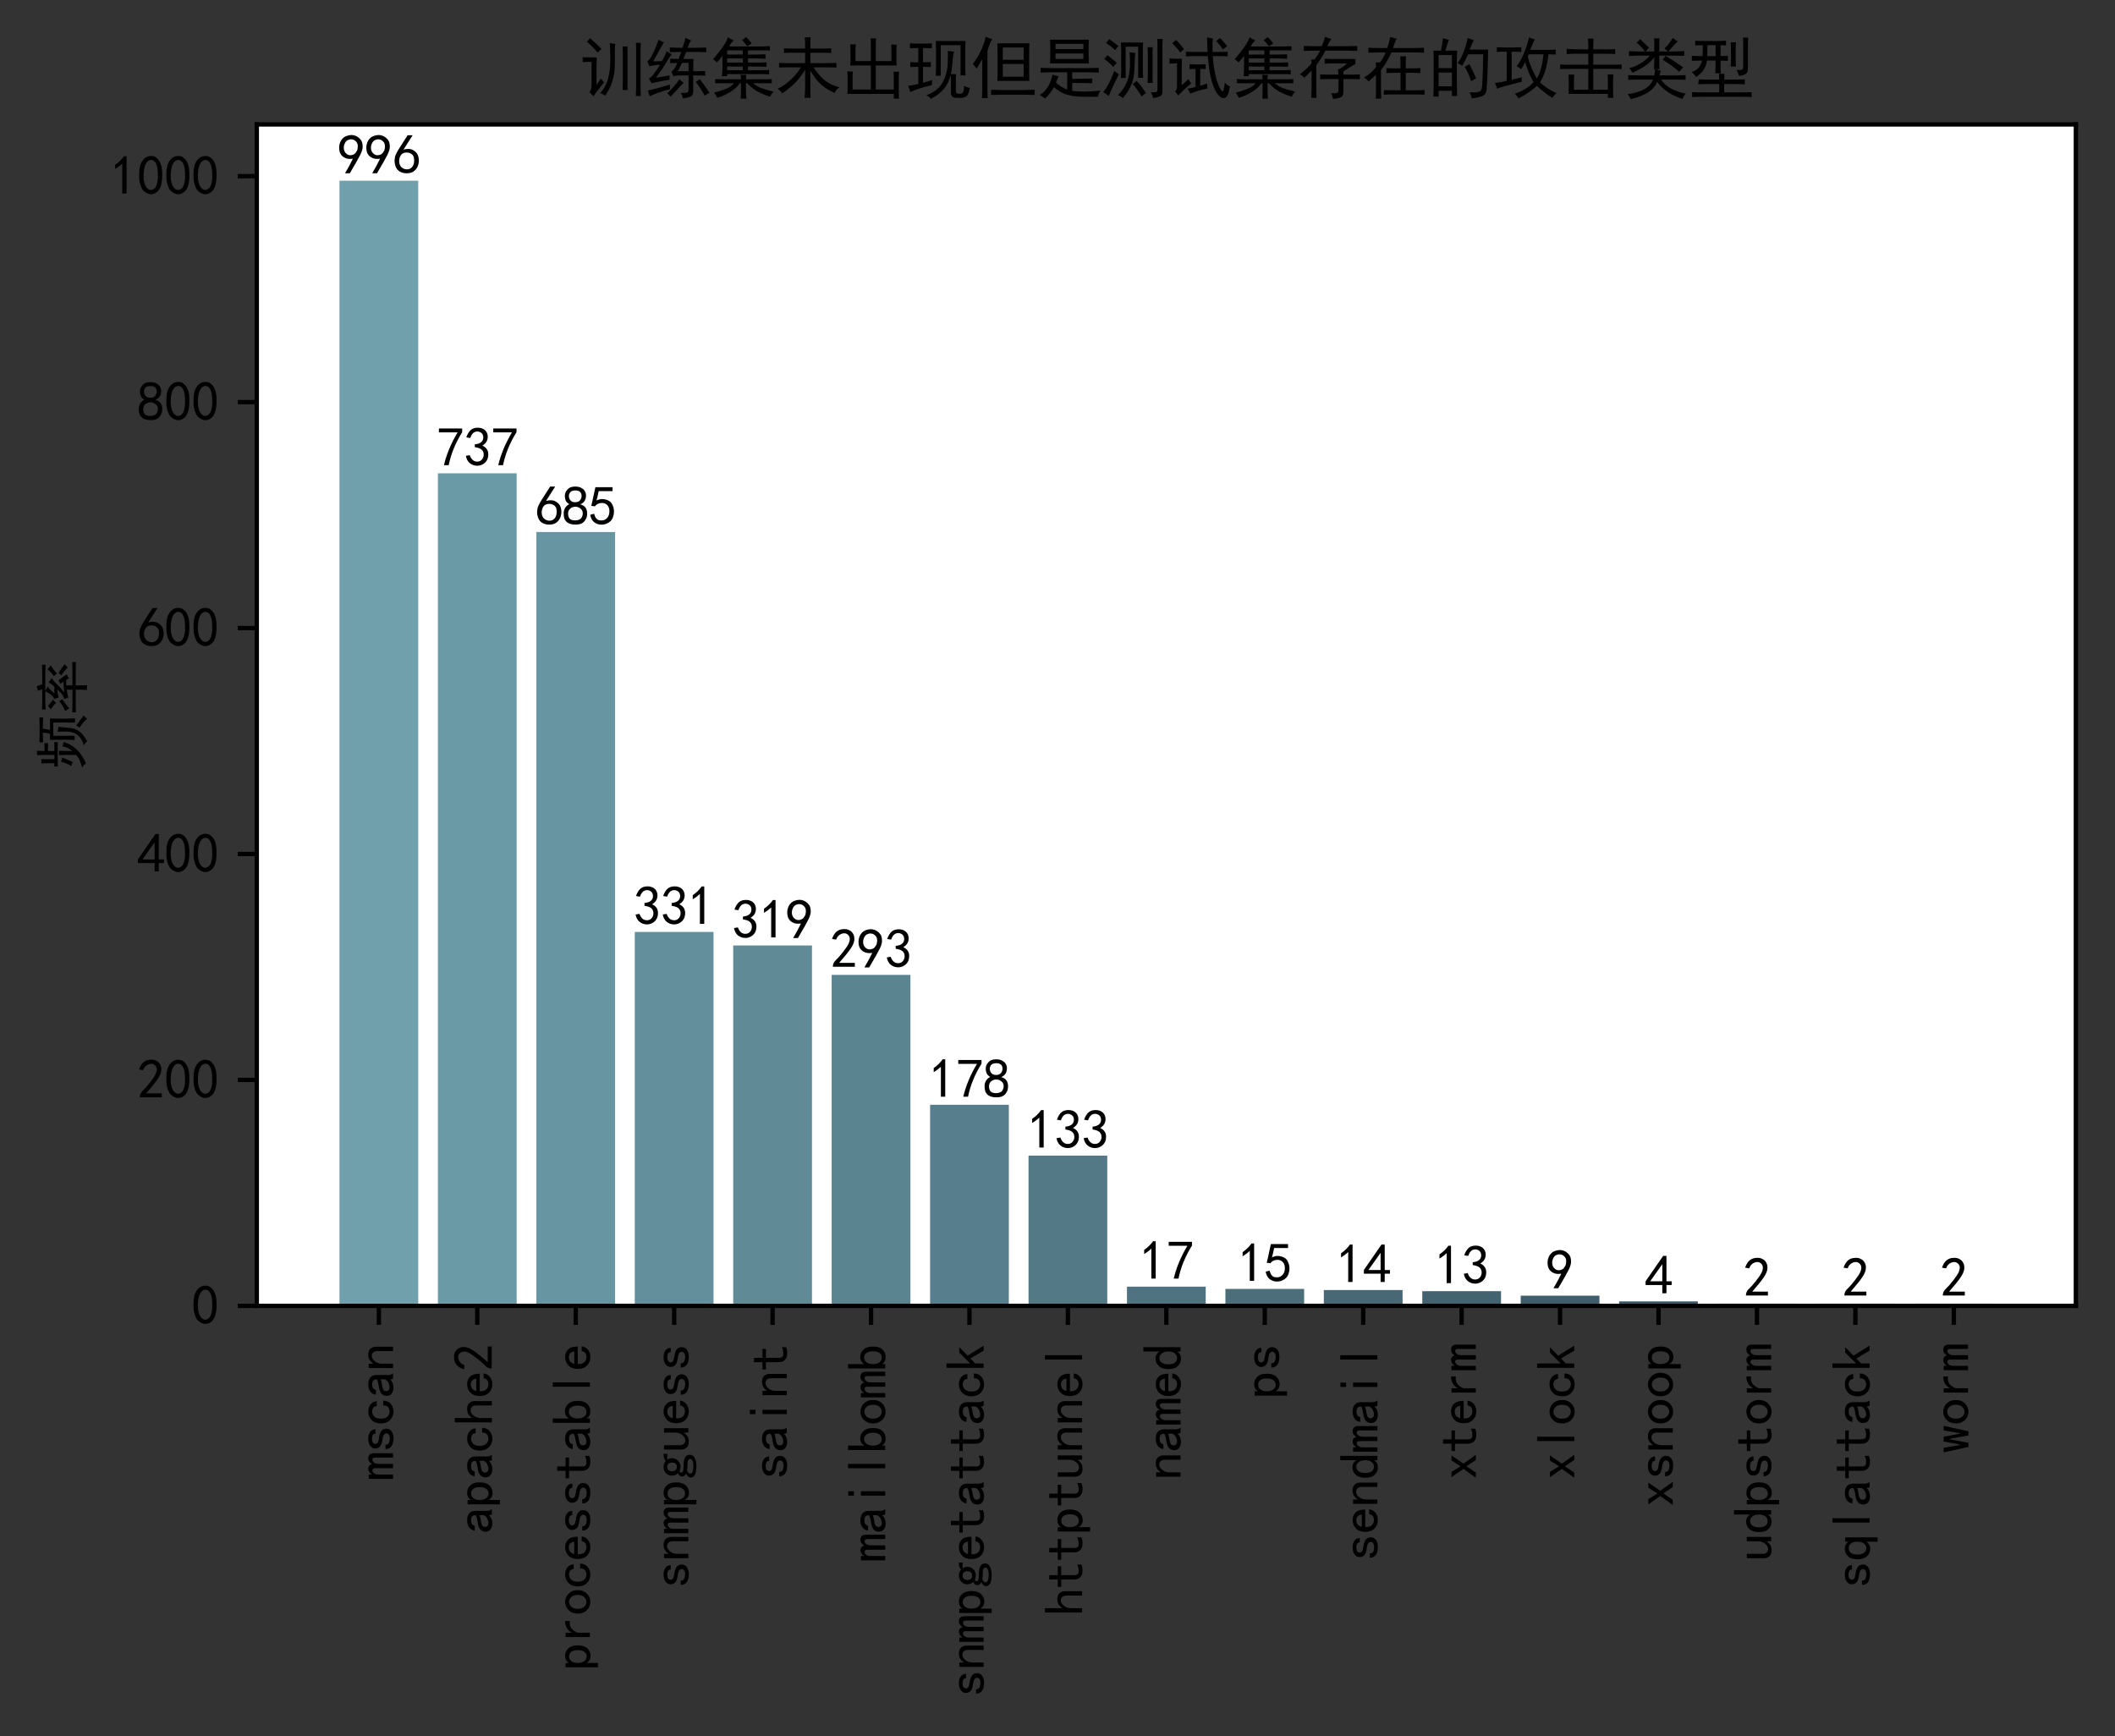<?xml version="1.0" encoding="utf-8" standalone="no"?>
<!DOCTYPE svg PUBLIC "-//W3C//DTD SVG 1.1//EN"
  "http://www.w3.org/Graphics/SVG/1.1/DTD/svg11.dtd">
<svg height="319.543pt" version="1.1" viewBox="0 0 389.262 319.543" width="389.262pt" xmlns="http://www.w3.org/2000/svg" xmlns:xlink="http://www.w3.org/1999/xlink">
 <rect x="0" y="0" width="389.262" height="319.543" fill="#333333" stroke="none"/>
 <defs>
  <style type="text/css">*{stroke-linecap:butt;stroke-linejoin:round;}</style>
 </defs>
 <g id="figure_1">
  <g id="patch_1">
   <path d="M 0 319.543 
L 389.262 319.543 
L 389.262 0 
L 0 0 
z
" style="fill:none;"/>
  </g>
  <g id="axes_1">
   <g id="patch_2">
    <path d="M 47.263 240.343 
L 382.062 240.343 
L 382.062 22.903 
L 47.263 22.903 
z
" style="fill:#ffffff;"/>
   </g>
   <g id="patch_3">
    <path clip-path="url(#p0857071a98)" d="M 62.481 240.343 
L 76.974 240.343 
L 76.974 33.257 
L 62.481 33.257 
z
" style="fill:#6fa0ac;"/>
   </g>
   <g id="patch_4">
    <path clip-path="url(#p0857071a98)" d="M 80.598 240.343 
L 95.091 240.343 
L 95.091 87.108 
L 80.598 87.108 
z
" style="fill:#6b9aa7;"/>
   </g>
   <g id="patch_5">
    <path clip-path="url(#p0857071a98)" d="M 98.714 240.343 
L 113.208 240.343 
L 113.208 97.92 
L 98.714 97.92 
z
" style="fill:#6795a1;"/>
   </g>
   <g id="patch_6">
    <path clip-path="url(#p0857071a98)" d="M 116.831 240.343 
L 131.325 240.343 
L 131.325 171.522 
L 116.831 171.522 
z
" style="fill:#638f9c;"/>
   </g>
   <g id="patch_7">
    <path clip-path="url(#p0857071a98)" d="M 134.948 240.343 
L 149.442 240.343 
L 149.442 174.017 
L 134.948 174.017 
z
" style="fill:#5f8a96;"/>
   </g>
   <g id="patch_8">
    <path clip-path="url(#p0857071a98)" d="M 153.065 240.343 
L 167.559 240.343 
L 167.559 179.423 
L 153.065 179.423 
z
" style="fill:#5b8491;"/>
   </g>
   <g id="patch_9">
    <path clip-path="url(#p0857071a98)" d="M 171.182 240.343 
L 185.675 240.343 
L 185.675 203.334 
L 171.182 203.334 
z
" style="fill:#577e8c;"/>
   </g>
   <g id="patch_10">
    <path clip-path="url(#p0857071a98)" d="M 189.299 240.343 
L 203.792 240.343 
L 203.792 212.69 
L 189.299 212.69 
z
" style="fill:#537986;"/>
   </g>
   <g id="patch_11">
    <path clip-path="url(#p0857071a98)" d="M 207.416 240.343 
L 221.909 240.343 
L 221.909 236.809 
L 207.416 236.809 
z
" style="fill:#4f7381;"/>
   </g>
   <g id="patch_12">
    <path clip-path="url(#p0857071a98)" d="M 225.533 240.343 
L 240.026 240.343 
L 240.026 237.224 
L 225.533 237.224 
z
" style="fill:#4c6e7b;"/>
   </g>
   <g id="patch_13">
    <path clip-path="url(#p0857071a98)" d="M 243.65 240.343 
L 258.143 240.343 
L 258.143 237.432 
L 243.65 237.432 
z
" style="fill:#486876;"/>
   </g>
   <g id="patch_14">
    <path clip-path="url(#p0857071a98)" d="M 261.766 240.343 
L 276.26 240.343 
L 276.26 237.64 
L 261.766 237.64 
z
" style="fill:#446370;"/>
   </g>
   <g id="patch_15">
    <path clip-path="url(#p0857071a98)" d="M 279.883 240.343 
L 294.377 240.343 
L 294.377 238.472 
L 279.883 238.472 
z
" style="fill:#405d6b;"/>
   </g>
   <g id="patch_16">
    <path clip-path="url(#p0857071a98)" d="M 298 240.343 
L 312.494 240.343 
L 312.494 239.511 
L 298 239.511 
z
" style="fill:#3c5766;"/>
   </g>
   <g id="patch_17">
    <path clip-path="url(#p0857071a98)" d="M 316.117 240.343 
L 330.611 240.343 
L 330.611 239.927 
L 316.117 239.927 
z
" style="fill:#385260;"/>
   </g>
   <g id="patch_18">
    <path clip-path="url(#p0857071a98)" d="M 334.234 240.343 
L 348.727 240.343 
L 348.727 239.927 
L 334.234 239.927 
z
" style="fill:#344c5b;"/>
   </g>
   <g id="patch_19">
    <path clip-path="url(#p0857071a98)" d="M 352.351 240.343 
L 366.844 240.343 
L 366.844 239.927 
L 352.351 239.927 
z
" style="fill:#304755;"/>
   </g>
   <g id="matplotlib.axis_1">
    <g id="xtick_1">
     <g id="line2d_1">
      <defs>
       <path d="M 0 0 
L 0 3.5 
" id="mf6a12c3257" style="stroke:#000000;stroke-width:0.8;"/>
      </defs>
      <g>
       <use style="stroke:#000000;stroke-width:0.8;" x="69.727" xlink:href="#mf6a12c3257" y="240.343"/>
      </g>
     </g>
     <g id="text_1">
      <!-- mscan -->
      <g transform="translate(72.54 272.343)rotate(-90)scale(0.1 -0.1)">
       <defs>
        <path d="M 3050 125 
L 2550 125 
L 2550 2150 
Q 2550 2300 2500 2400 
Q 2450 2500 2300 2500 
Q 2125 2500 1975 2312 
Q 1825 2125 1825 1825 
L 1825 125 
L 1325 125 
L 1325 2150 
Q 1325 2300 1275 2400 
Q 1225 2500 1075 2500 
Q 900 2500 750 2312 
Q 600 2125 600 1825 
L 600 125 
L 100 125 
L 100 2925 
L 600 2925 
L 600 2550 
Q 725 2750 900 2862 
Q 1075 2975 1275 2975 
Q 1475 2975 1612 2862 
Q 1750 2750 1800 2550 
Q 1925 2750 2087 2862 
Q 2250 2975 2450 2975 
Q 2750 2975 2900 2812 
Q 3050 2650 3050 2350 
L 3050 125 
z
" id="SimHei-6d" transform="scale(0.016)"/>
        <path d="M 2750 900 
Q 2750 500 2437 287 
Q 2125 75 1650 75 
Q 1050 75 725 312 
Q 400 550 400 1000 
L 900 1000 
Q 900 700 1112 600 
Q 1325 500 1625 500 
Q 1925 500 2075 612 
Q 2225 725 2225 900 
Q 2225 1025 2100 1150 
Q 1975 1275 1475 1350 
Q 900 1425 687 1637 
Q 475 1850 475 2200 
Q 475 2500 762 2737 
Q 1050 2975 1600 2975 
Q 2100 2975 2387 2750 
Q 2675 2525 2675 2150 
L 2175 2150 
Q 2175 2375 2012 2462 
Q 1850 2550 1600 2550 
Q 1275 2550 1137 2437 
Q 1000 2325 1000 2175 
Q 1000 2000 1125 1900 
Q 1250 1800 1650 1750 
Q 2300 1650 2525 1437 
Q 2750 1225 2750 900 
z
" id="SimHei-73" transform="scale(0.016)"/>
        <path d="M 2850 1250 
Q 2850 725 2487 400 
Q 2125 75 1575 75 
Q 1025 75 625 462 
Q 225 850 225 1525 
Q 225 2200 625 2587 
Q 1025 2975 1575 2975 
Q 2125 2975 2450 2687 
Q 2775 2400 2775 2000 
L 2225 2000 
Q 2200 2300 2012 2412 
Q 1825 2525 1575 2525 
Q 1275 2525 1025 2287 
Q 775 2050 775 1525 
Q 775 1000 1025 762 
Q 1275 525 1575 525 
Q 1900 525 2100 700 
Q 2300 875 2300 1250 
L 2850 1250 
z
" id="SimHei-63" transform="scale(0.016)"/>
        <path d="M 2875 125 
L 2275 125 
Q 2225 175 2200 262 
Q 2175 350 2175 475 
Q 2000 275 1750 175 
Q 1500 75 1225 75 
Q 825 75 550 275 
Q 275 475 275 850 
Q 275 1225 525 1450 
Q 775 1675 1300 1750 
Q 1650 1800 1912 1875 
Q 2175 1950 2175 2075 
Q 2175 2225 2062 2375 
Q 1950 2525 1575 2525 
Q 1275 2525 1137 2412 
Q 1000 2300 950 2100 
L 400 2100 
Q 450 2500 762 2737 
Q 1075 2975 1575 2975 
Q 2125 2975 2400 2725 
Q 2675 2475 2675 2025 
L 2675 650 
Q 2675 500 2725 375 
Q 2775 250 2875 125 
z
M 2175 1050 
L 2175 1550 
Q 2025 1500 1887 1462 
Q 1750 1425 1425 1375 
Q 1050 1325 937 1200 
Q 825 1075 825 900 
Q 825 750 937 637 
Q 1050 525 1275 525 
Q 1500 525 1762 650 
Q 2025 775 2175 1050 
z
" id="SimHei-61" transform="scale(0.016)"/>
        <path d="M 2800 125 
L 2300 125 
L 2300 1925 
Q 2300 2225 2150 2400 
Q 2000 2575 1750 2575 
Q 1425 2575 1137 2237 
Q 850 1900 850 1400 
L 850 125 
L 350 125 
L 350 2925 
L 850 2925 
L 850 2400 
Q 1050 2675 1287 2825 
Q 1525 2975 1900 2975 
Q 2350 2975 2575 2725 
Q 2800 2475 2800 2100 
L 2800 125 
z
" id="SimHei-6e" transform="scale(0.016)"/>
       </defs>
       <use xlink:href="#SimHei-6d"/>
       <use x="50" xlink:href="#SimHei-73"/>
       <use x="100" xlink:href="#SimHei-63"/>
       <use x="150" xlink:href="#SimHei-61"/>
       <use x="200" xlink:href="#SimHei-6e"/>
      </g>
     </g>
    </g>
    <g id="xtick_2">
     <g id="line2d_2">
      <g>
       <use style="stroke:#000000;stroke-width:0.8;" x="87.844" xlink:href="#mf6a12c3257" y="240.343"/>
      </g>
     </g>
     <g id="text_2">
      <!-- apache2 -->
      <g transform="translate(90.735 282.343)rotate(-90)scale(0.1 -0.1)">
       <defs>
        <path d="M 2825 1525 
Q 2825 800 2475 425 
Q 2125 50 1625 50 
Q 1350 50 1150 162 
Q 950 275 800 500 
L 800 -800 
L 300 -800 
L 300 2925 
L 800 2925 
L 800 2550 
Q 950 2775 1150 2875 
Q 1350 2975 1625 2975 
Q 2125 2975 2475 2612 
Q 2825 2250 2825 1525 
z
M 2275 1525 
Q 2275 2000 2087 2262 
Q 1900 2525 1525 2525 
Q 1225 2525 1012 2262 
Q 800 2000 800 1525 
Q 800 1050 1012 775 
Q 1225 500 1525 500 
Q 1900 500 2087 775 
Q 2275 1050 2275 1525 
z
" id="SimHei-70" transform="scale(0.016)"/>
        <path d="M 2800 125 
L 2300 125 
L 2300 1925 
Q 2300 2225 2150 2400 
Q 2000 2575 1750 2575 
Q 1425 2575 1137 2237 
Q 850 1900 850 1400 
L 850 125 
L 350 125 
L 350 4400 
L 850 4400 
L 850 2400 
Q 1050 2675 1287 2825 
Q 1525 2975 1900 2975 
Q 2350 2975 2575 2725 
Q 2800 2475 2800 2100 
L 2800 125 
z
" id="SimHei-68" transform="scale(0.016)"/>
        <path d="M 2850 1075 
Q 2800 625 2450 350 
Q 2100 75 1625 75 
Q 1025 75 637 462 
Q 250 850 250 1525 
Q 250 2200 637 2587 
Q 1025 2975 1625 2975 
Q 2150 2975 2487 2637 
Q 2825 2300 2825 1525 
L 800 1525 
Q 800 975 1037 750 
Q 1275 525 1625 525 
Q 1900 525 2075 662 
Q 2250 800 2300 1075 
L 2850 1075 
z
M 2250 1925 
Q 2200 2275 2025 2412 
Q 1850 2550 1575 2550 
Q 1325 2550 1125 2412 
Q 925 2275 825 1925 
L 2250 1925 
z
" id="SimHei-65" transform="scale(0.016)"/>
        <path d="M 300 250 
Q 325 625 650 925 
Q 975 1225 1475 1862 
Q 1975 2500 2125 2850 
Q 2275 3200 2237 3450 
Q 2200 3700 2000 3862 
Q 1800 4025 1537 4000 
Q 1275 3975 1037 3800 
Q 800 3625 675 3275 
L 200 3350 
Q 400 3925 712 4187 
Q 1025 4450 1450 4475 
Q 1700 4500 1900 4462 
Q 2100 4425 2312 4287 
Q 2525 4150 2662 3875 
Q 2800 3600 2762 3212 
Q 2725 2825 2375 2287 
Q 2025 1750 1025 600 
L 2825 600 
L 2825 150 
L 300 150 
L 300 250 
z
" id="SimHei-32" transform="scale(0.016)"/>
       </defs>
       <use xlink:href="#SimHei-61"/>
       <use x="50" xlink:href="#SimHei-70"/>
       <use x="100" xlink:href="#SimHei-61"/>
       <use x="150" xlink:href="#SimHei-63"/>
       <use x="200" xlink:href="#SimHei-68"/>
       <use x="250" xlink:href="#SimHei-65"/>
       <use x="300" xlink:href="#SimHei-32"/>
      </g>
     </g>
    </g>
    <g id="xtick_3">
     <g id="line2d_3">
      <g>
       <use style="stroke:#000000;stroke-width:0.8;" x="105.961" xlink:href="#mf6a12c3257" y="240.343"/>
      </g>
     </g>
     <g id="text_3">
      <!-- processtable -->
      <g transform="translate(108.774 307.343)rotate(-90)scale(0.1 -0.1)">
       <defs>
        <path d="M 2500 2425 
Q 2025 2500 1700 2287 
Q 1375 2075 1150 1550 
L 1150 125 
L 650 125 
L 650 2925 
L 1150 2925 
L 1150 2200 
Q 1375 2600 1712 2787 
Q 2050 2975 2500 2975 
L 2500 2425 
z
" id="SimHei-72" transform="scale(0.016)"/>
        <path d="M 2925 1525 
Q 2925 875 2525 475 
Q 2125 75 1575 75 
Q 1025 75 625 475 
Q 225 875 225 1525 
Q 225 2175 625 2575 
Q 1025 2975 1575 2975 
Q 2125 2975 2525 2575 
Q 2925 2175 2925 1525 
z
M 2375 1525 
Q 2375 2025 2125 2275 
Q 1875 2525 1575 2525 
Q 1275 2525 1025 2275 
Q 775 2025 775 1525 
Q 775 1025 1025 775 
Q 1275 525 1575 525 
Q 1875 525 2125 775 
Q 2375 1025 2375 1525 
z
" id="SimHei-6f" transform="scale(0.016)"/>
        <path d="M 2750 200 
Q 2625 150 2462 112 
Q 2300 75 2025 75 
Q 1575 75 1300 325 
Q 1025 575 1025 1025 
L 1025 2525 
L 175 2525 
L 175 2925 
L 1025 2925 
L 1025 3900 
L 1525 3900 
L 1525 2925 
L 2550 2925 
L 2550 2525 
L 1525 2525 
L 1525 1000 
Q 1525 800 1625 662 
Q 1725 525 2000 525 
Q 2275 525 2450 575 
Q 2625 625 2750 700 
L 2750 200 
z
" id="SimHei-74" transform="scale(0.016)"/>
        <path d="M 2825 1525 
Q 2825 800 2475 437 
Q 2125 75 1625 75 
Q 1350 75 1150 175 
Q 950 275 800 500 
L 800 125 
L 300 125 
L 300 4400 
L 800 4400 
L 800 2550 
Q 950 2775 1150 2887 
Q 1350 3000 1625 3000 
Q 2125 3000 2475 2625 
Q 2825 2250 2825 1525 
z
M 2275 1525 
Q 2275 2000 2087 2275 
Q 1900 2550 1525 2550 
Q 1225 2550 1012 2275 
Q 800 2000 800 1525 
Q 800 1050 1012 787 
Q 1225 525 1525 525 
Q 1900 525 2087 787 
Q 2275 1050 2275 1525 
z
" id="SimHei-62" transform="scale(0.016)"/>
        <path d="M 1825 125 
L 1325 125 
L 1325 4400 
L 1825 4400 
L 1825 125 
z
" id="SimHei-6c" transform="scale(0.016)"/>
       </defs>
       <use xlink:href="#SimHei-70"/>
       <use x="50" xlink:href="#SimHei-72"/>
       <use x="100" xlink:href="#SimHei-6f"/>
       <use x="150" xlink:href="#SimHei-63"/>
       <use x="200" xlink:href="#SimHei-65"/>
       <use x="250" xlink:href="#SimHei-73"/>
       <use x="300" xlink:href="#SimHei-73"/>
       <use x="350" xlink:href="#SimHei-74"/>
       <use x="400" xlink:href="#SimHei-61"/>
       <use x="450" xlink:href="#SimHei-62"/>
       <use x="500" xlink:href="#SimHei-6c"/>
       <use x="550" xlink:href="#SimHei-65"/>
      </g>
     </g>
    </g>
    <g id="xtick_4">
     <g id="line2d_4">
      <g>
       <use style="stroke:#000000;stroke-width:0.8;" x="124.078" xlink:href="#mf6a12c3257" y="240.343"/>
      </g>
     </g>
     <g id="text_4">
      <!-- snmpguess -->
      <g transform="translate(126.891 292.343)rotate(-90)scale(0.1 -0.1)">
       <defs>
        <path d="M 2975 2500 
Q 2800 2550 2637 2562 
Q 2475 2575 2300 2525 
Q 2375 2450 2425 2337 
Q 2475 2225 2475 2000 
Q 2475 1575 2187 1300 
Q 1900 1025 1475 1025 
Q 1375 1025 1212 1062 
Q 1050 1100 950 1150 
Q 875 1100 850 1050 
Q 825 1000 825 925 
Q 825 800 1000 737 
Q 1175 675 1625 675 
Q 2350 675 2612 475 
Q 2875 275 2875 -25 
Q 2875 -425 2487 -612 
Q 2100 -800 1575 -800 
Q 900 -800 575 -625 
Q 250 -450 250 -150 
Q 250 0 375 150 
Q 500 300 700 400 
Q 550 475 462 587 
Q 375 700 375 875 
Q 375 1025 487 1137 
Q 600 1250 750 1325 
Q 625 1450 550 1625 
Q 475 1800 475 2000 
Q 475 2425 762 2700 
Q 1050 2975 1475 2975 
Q 1700 2975 1862 2912 
Q 2025 2850 2150 2725 
Q 2350 2875 2550 2937 
Q 2750 3000 2975 2975 
L 2975 2500 
z
M 1975 2000 
Q 1975 2250 1850 2400 
Q 1725 2550 1475 2550 
Q 1225 2550 1100 2400 
Q 975 2250 975 2000 
Q 975 1750 1100 1600 
Q 1225 1450 1475 1450 
Q 1725 1450 1850 1600 
Q 1975 1750 1975 2000 
z
M 2400 -75 
Q 2400 25 2287 125 
Q 2175 225 1725 225 
Q 1625 225 1450 237 
Q 1275 250 1050 275 
Q 850 200 775 100 
Q 700 0 700 -100 
Q 700 -250 900 -350 
Q 1100 -450 1600 -450 
Q 2025 -450 2212 -337 
Q 2400 -225 2400 -75 
z
" id="SimHei-67" transform="scale(0.016)"/>
        <path d="M 2800 125 
L 2300 125 
L 2300 650 
Q 2100 375 1862 225 
Q 1625 75 1250 75 
Q 800 75 575 325 
Q 350 575 350 950 
L 350 2925 
L 850 2925 
L 850 1125 
Q 850 825 1000 650 
Q 1150 475 1400 475 
Q 1725 475 2012 812 
Q 2300 1150 2300 1650 
L 2300 2925 
L 2800 2925 
L 2800 125 
z
" id="SimHei-75" transform="scale(0.016)"/>
       </defs>
       <use xlink:href="#SimHei-73"/>
       <use x="50" xlink:href="#SimHei-6e"/>
       <use x="100" xlink:href="#SimHei-6d"/>
       <use x="150" xlink:href="#SimHei-70"/>
       <use x="200" xlink:href="#SimHei-67"/>
       <use x="250" xlink:href="#SimHei-75"/>
       <use x="300" xlink:href="#SimHei-65"/>
       <use x="350" xlink:href="#SimHei-73"/>
       <use x="400" xlink:href="#SimHei-73"/>
      </g>
     </g>
    </g>
    <g id="xtick_5">
     <g id="line2d_5">
      <g>
       <use style="stroke:#000000;stroke-width:0.8;" x="142.195" xlink:href="#mf6a12c3257" y="240.343"/>
      </g>
     </g>
     <g id="text_5">
      <!-- saint -->
      <g transform="translate(145.007 272.343)rotate(-90)scale(0.1 -0.1)">
       <defs>
        <path d="M 1800 3725 
L 1300 3725 
L 1300 4375 
L 1800 4375 
L 1800 3725 
z
M 1800 125 
L 1300 125 
L 1300 2925 
L 1800 2925 
L 1800 125 
z
" id="SimHei-69" transform="scale(0.016)"/>
       </defs>
       <use xlink:href="#SimHei-73"/>
       <use x="50" xlink:href="#SimHei-61"/>
       <use x="100" xlink:href="#SimHei-69"/>
       <use x="150" xlink:href="#SimHei-6e"/>
       <use x="200" xlink:href="#SimHei-74"/>
      </g>
     </g>
    </g>
    <g id="xtick_6">
     <g id="line2d_6">
      <g>
       <use style="stroke:#000000;stroke-width:0.8;" x="160.312" xlink:href="#mf6a12c3257" y="240.343"/>
      </g>
     </g>
     <g id="text_6">
      <!-- mailbomb -->
      <g transform="translate(163.124 287.343)rotate(-90)scale(0.1 -0.1)">
       <use xlink:href="#SimHei-6d"/>
       <use x="50" xlink:href="#SimHei-61"/>
       <use x="100" xlink:href="#SimHei-69"/>
       <use x="150" xlink:href="#SimHei-6c"/>
       <use x="200" xlink:href="#SimHei-62"/>
       <use x="250" xlink:href="#SimHei-6f"/>
       <use x="300" xlink:href="#SimHei-6d"/>
       <use x="350" xlink:href="#SimHei-62"/>
      </g>
     </g>
    </g>
    <g id="xtick_7">
     <g id="line2d_7">
      <g>
       <use style="stroke:#000000;stroke-width:0.8;" x="178.429" xlink:href="#mf6a12c3257" y="240.343"/>
      </g>
     </g>
     <g id="text_7">
      <!-- snmpgetattack -->
      <g transform="translate(181.241 312.343)rotate(-90)scale(0.1 -0.1)">
       <defs>
        <path d="M 2925 125 
L 2350 125 
L 1450 1650 
L 875 1100 
L 875 125 
L 375 125 
L 375 4400 
L 875 4400 
L 875 1675 
L 2125 2925 
L 2750 2925 
L 1775 1975 
L 2925 125 
z
" id="SimHei-6b" transform="scale(0.016)"/>
       </defs>
       <use xlink:href="#SimHei-73"/>
       <use x="50" xlink:href="#SimHei-6e"/>
       <use x="100" xlink:href="#SimHei-6d"/>
       <use x="150" xlink:href="#SimHei-70"/>
       <use x="200" xlink:href="#SimHei-67"/>
       <use x="250" xlink:href="#SimHei-65"/>
       <use x="300" xlink:href="#SimHei-74"/>
       <use x="350" xlink:href="#SimHei-61"/>
       <use x="400" xlink:href="#SimHei-74"/>
       <use x="450" xlink:href="#SimHei-74"/>
       <use x="500" xlink:href="#SimHei-61"/>
       <use x="550" xlink:href="#SimHei-63"/>
       <use x="600" xlink:href="#SimHei-6b"/>
      </g>
     </g>
    </g>
    <g id="xtick_8">
     <g id="line2d_8">
      <g>
       <use style="stroke:#000000;stroke-width:0.8;" x="196.546" xlink:href="#mf6a12c3257" y="240.343"/>
      </g>
     </g>
     <g id="text_8">
      <!-- httptunnel -->
      <g transform="translate(199.358 297.343)rotate(-90)scale(0.1 -0.1)">
       <use xlink:href="#SimHei-68"/>
       <use x="50" xlink:href="#SimHei-74"/>
       <use x="100" xlink:href="#SimHei-74"/>
       <use x="150" xlink:href="#SimHei-70"/>
       <use x="200" xlink:href="#SimHei-74"/>
       <use x="250" xlink:href="#SimHei-75"/>
       <use x="300" xlink:href="#SimHei-6e"/>
       <use x="350" xlink:href="#SimHei-6e"/>
       <use x="400" xlink:href="#SimHei-65"/>
       <use x="450" xlink:href="#SimHei-6c"/>
      </g>
     </g>
    </g>
    <g id="xtick_9">
     <g id="line2d_9">
      <g>
       <use style="stroke:#000000;stroke-width:0.8;" x="214.662" xlink:href="#mf6a12c3257" y="240.343"/>
      </g>
     </g>
     <g id="text_9">
      <!-- named -->
      <g transform="translate(217.475 272.343)rotate(-90)scale(0.1 -0.1)">
       <defs>
        <path d="M 2750 125 
L 2250 125 
L 2250 500 
Q 2100 275 1900 175 
Q 1700 75 1425 75 
Q 925 75 575 437 
Q 225 800 225 1525 
Q 225 2250 575 2625 
Q 925 3000 1425 3000 
Q 1700 3000 1900 2887 
Q 2100 2775 2250 2550 
L 2250 4400 
L 2750 4400 
L 2750 125 
z
M 2250 1525 
Q 2250 2000 2037 2275 
Q 1825 2550 1525 2550 
Q 1150 2550 962 2275 
Q 775 2000 775 1525 
Q 775 1050 962 787 
Q 1150 525 1525 525 
Q 1825 525 2037 787 
Q 2250 1050 2250 1525 
z
" id="SimHei-64" transform="scale(0.016)"/>
       </defs>
       <use xlink:href="#SimHei-6e"/>
       <use x="50" xlink:href="#SimHei-61"/>
       <use x="100" xlink:href="#SimHei-6d"/>
       <use x="150" xlink:href="#SimHei-65"/>
       <use x="200" xlink:href="#SimHei-64"/>
      </g>
     </g>
    </g>
    <g id="xtick_10">
     <g id="line2d_10">
      <g>
       <use style="stroke:#000000;stroke-width:0.8;" x="232.779" xlink:href="#mf6a12c3257" y="240.343"/>
      </g>
     </g>
     <g id="text_10">
      <!-- ps -->
      <g transform="translate(235.592 257.343)rotate(-90)scale(0.1 -0.1)">
       <use xlink:href="#SimHei-70"/>
       <use x="50" xlink:href="#SimHei-73"/>
      </g>
     </g>
    </g>
    <g id="xtick_11">
     <g id="line2d_11">
      <g>
       <use style="stroke:#000000;stroke-width:0.8;" x="250.896" xlink:href="#mf6a12c3257" y="240.343"/>
      </g>
     </g>
     <g id="text_11">
      <!-- sendmail -->
      <g transform="translate(253.709 287.343)rotate(-90)scale(0.1 -0.1)">
       <use xlink:href="#SimHei-73"/>
       <use x="50" xlink:href="#SimHei-65"/>
       <use x="100" xlink:href="#SimHei-6e"/>
       <use x="150" xlink:href="#SimHei-64"/>
       <use x="200" xlink:href="#SimHei-6d"/>
       <use x="250" xlink:href="#SimHei-61"/>
       <use x="300" xlink:href="#SimHei-69"/>
       <use x="350" xlink:href="#SimHei-6c"/>
      </g>
     </g>
    </g>
    <g id="xtick_12">
     <g id="line2d_12">
      <g>
       <use style="stroke:#000000;stroke-width:0.8;" x="269.013" xlink:href="#mf6a12c3257" y="240.343"/>
      </g>
     </g>
     <g id="text_12">
      <!-- xterm -->
      <g transform="translate(271.826 272.343)rotate(-90)scale(0.1 -0.1)">
       <defs>
        <path d="M 2875 125 
L 2275 125 
L 1550 1200 
L 825 125 
L 225 125 
L 1250 1550 
L 300 2925 
L 900 2925 
L 1550 1875 
L 2200 2925 
L 2800 2925 
L 1850 1550 
L 2875 125 
z
" id="SimHei-78" transform="scale(0.016)"/>
       </defs>
       <use xlink:href="#SimHei-78"/>
       <use x="50" xlink:href="#SimHei-74"/>
       <use x="100" xlink:href="#SimHei-65"/>
       <use x="150" xlink:href="#SimHei-72"/>
       <use x="200" xlink:href="#SimHei-6d"/>
      </g>
     </g>
    </g>
    <g id="xtick_13">
     <g id="line2d_13">
      <g>
       <use style="stroke:#000000;stroke-width:0.8;" x="287.13" xlink:href="#mf6a12c3257" y="240.343"/>
      </g>
     </g>
     <g id="text_13">
      <!-- xlock -->
      <g transform="translate(289.943 272.343)rotate(-90)scale(0.1 -0.1)">
       <use xlink:href="#SimHei-78"/>
       <use x="50" xlink:href="#SimHei-6c"/>
       <use x="100" xlink:href="#SimHei-6f"/>
       <use x="150" xlink:href="#SimHei-63"/>
       <use x="200" xlink:href="#SimHei-6b"/>
      </g>
     </g>
    </g>
    <g id="xtick_14">
     <g id="line2d_14">
      <g>
       <use style="stroke:#000000;stroke-width:0.8;" x="305.247" xlink:href="#mf6a12c3257" y="240.343"/>
      </g>
     </g>
     <g id="text_14">
      <!-- xsnoop -->
      <g transform="translate(308.059 277.343)rotate(-90)scale(0.1 -0.1)">
       <use xlink:href="#SimHei-78"/>
       <use x="50" xlink:href="#SimHei-73"/>
       <use x="100" xlink:href="#SimHei-6e"/>
       <use x="150" xlink:href="#SimHei-6f"/>
       <use x="200" xlink:href="#SimHei-6f"/>
       <use x="250" xlink:href="#SimHei-70"/>
      </g>
     </g>
    </g>
    <g id="xtick_15">
     <g id="line2d_15">
      <g>
       <use style="stroke:#000000;stroke-width:0.8;" x="323.364" xlink:href="#mf6a12c3257" y="240.343"/>
      </g>
     </g>
     <g id="text_15">
      <!-- udpstorm -->
      <g transform="translate(326.176 287.343)rotate(-90)scale(0.1 -0.1)">
       <use xlink:href="#SimHei-75"/>
       <use x="50" xlink:href="#SimHei-64"/>
       <use x="100" xlink:href="#SimHei-70"/>
       <use x="150" xlink:href="#SimHei-73"/>
       <use x="200" xlink:href="#SimHei-74"/>
       <use x="250" xlink:href="#SimHei-6f"/>
       <use x="300" xlink:href="#SimHei-72"/>
       <use x="350" xlink:href="#SimHei-6d"/>
      </g>
     </g>
    </g>
    <g id="xtick_16">
     <g id="line2d_16">
      <g>
       <use style="stroke:#000000;stroke-width:0.8;" x="341.481" xlink:href="#mf6a12c3257" y="240.343"/>
      </g>
     </g>
     <g id="text_16">
      <!-- sqlattack -->
      <g transform="translate(344.293 292.343)rotate(-90)scale(0.1 -0.1)">
       <defs>
        <path d="M 2750 -800 
L 2250 -800 
L 2250 500 
Q 2100 275 1900 162 
Q 1700 50 1425 50 
Q 925 50 575 425 
Q 225 800 225 1525 
Q 225 2250 575 2612 
Q 925 2975 1425 2975 
Q 1700 2975 1900 2875 
Q 2100 2775 2250 2550 
L 2250 2925 
L 2750 2925 
L 2750 -800 
z
M 2250 1525 
Q 2250 2000 2037 2262 
Q 1825 2525 1525 2525 
Q 1150 2525 962 2262 
Q 775 2000 775 1525 
Q 775 1050 962 775 
Q 1150 500 1525 500 
Q 1825 500 2037 775 
Q 2250 1050 2250 1525 
z
" id="SimHei-71" transform="scale(0.016)"/>
       </defs>
       <use xlink:href="#SimHei-73"/>
       <use x="50" xlink:href="#SimHei-71"/>
       <use x="100" xlink:href="#SimHei-6c"/>
       <use x="150" xlink:href="#SimHei-61"/>
       <use x="200" xlink:href="#SimHei-74"/>
       <use x="250" xlink:href="#SimHei-74"/>
       <use x="300" xlink:href="#SimHei-61"/>
       <use x="350" xlink:href="#SimHei-63"/>
       <use x="400" xlink:href="#SimHei-6b"/>
      </g>
     </g>
    </g>
    <g id="xtick_17">
     <g id="line2d_17">
      <g>
       <use style="stroke:#000000;stroke-width:0.8;" x="359.598" xlink:href="#mf6a12c3257" y="240.343"/>
      </g>
     </g>
     <g id="text_17">
      <!-- worm -->
      <g transform="translate(362.41 267.343)rotate(-90)scale(0.1 -0.1)">
       <defs>
        <path d="M 3075 2925 
L 2450 75 
L 1975 75 
L 1575 2250 
L 1525 2250 
L 1125 75 
L 650 75 
L 25 2925 
L 550 2925 
L 875 1050 
L 925 1050 
L 1275 2925 
L 1825 2925 
L 2175 1050 
L 2225 1050 
L 2550 2925 
L 3075 2925 
z
" id="SimHei-77" transform="scale(0.016)"/>
       </defs>
       <use xlink:href="#SimHei-77"/>
       <use x="50" xlink:href="#SimHei-6f"/>
       <use x="100" xlink:href="#SimHei-72"/>
       <use x="150" xlink:href="#SimHei-6d"/>
      </g>
     </g>
    </g>
   </g>
   <g id="matplotlib.axis_2">
    <g id="ytick_1">
     <g id="line2d_18">
      <defs>
       <path d="M 0 0 
L -3.5 0 
" id="mde707d8e54" style="stroke:#000000;stroke-width:0.8;"/>
      </defs>
      <g>
       <use style="stroke:#000000;stroke-width:0.8;" x="47.263" xlink:href="#mde707d8e54" y="240.343"/>
      </g>
     </g>
     <g id="text_18">
      <!-- 0 -->
      <g transform="translate(35.263 243.781)scale(0.1 -0.1)">
       <defs>
        <path d="M 225 2537 
Q 250 3200 412 3587 
Q 575 3975 875 4225 
Q 1175 4475 1612 4475 
Q 2050 4475 2375 4112 
Q 2700 3750 2800 3200 
Q 2900 2650 2862 1937 
Q 2825 1225 2612 775 
Q 2400 325 1975 150 
Q 1550 -25 1125 187 
Q 700 400 525 750 
Q 350 1100 275 1487 
Q 200 1875 225 2537 
z
M 750 2687 
Q 675 2000 800 1462 
Q 925 925 1212 700 
Q 1500 475 1800 612 
Q 2100 750 2237 1162 
Q 2375 1575 2375 2062 
Q 2375 2550 2337 2950 
Q 2300 3350 2112 3675 
Q 1925 4000 1612 4012 
Q 1300 4025 1062 3700 
Q 825 3375 750 2687 
z
" id="SimHei-30" transform="scale(0.016)"/>
       </defs>
       <use xlink:href="#SimHei-30"/>
      </g>
     </g>
    </g>
    <g id="ytick_2">
     <g id="line2d_19">
      <g>
       <use style="stroke:#000000;stroke-width:0.8;" x="47.263" xlink:href="#mde707d8e54" y="198.76"/>
      </g>
     </g>
     <g id="text_19">
      <!-- 200 -->
      <g transform="translate(25.262 202.197)scale(0.1 -0.1)">
       <use xlink:href="#SimHei-32"/>
       <use x="50" xlink:href="#SimHei-30"/>
       <use x="100" xlink:href="#SimHei-30"/>
      </g>
     </g>
    </g>
    <g id="ytick_3">
     <g id="line2d_20">
      <g>
       <use style="stroke:#000000;stroke-width:0.8;" x="47.263" xlink:href="#mde707d8e54" y="157.176"/>
      </g>
     </g>
     <g id="text_20">
      <!-- 400 -->
      <g transform="translate(25.262 160.614)scale(0.1 -0.1)">
       <defs>
        <path d="M 2000 1100 
L 75 1100 
L 75 1525 
L 2100 4450 
L 2475 4450 
L 2475 1525 
L 3075 1525 
L 3075 1100 
L 2475 1100 
L 2475 150 
L 2000 150 
L 2000 1100 
z
M 2000 1525 
L 2000 3500 
L 600 1525 
L 2000 1525 
z
" id="SimHei-34" transform="scale(0.016)"/>
       </defs>
       <use xlink:href="#SimHei-34"/>
       <use x="50" xlink:href="#SimHei-30"/>
       <use x="100" xlink:href="#SimHei-30"/>
      </g>
     </g>
    </g>
    <g id="ytick_4">
     <g id="line2d_21">
      <g>
       <use style="stroke:#000000;stroke-width:0.8;" x="47.263" xlink:href="#mde707d8e54" y="115.593"/>
      </g>
     </g>
     <g id="text_21">
      <!-- 600 -->
      <g transform="translate(25.262 119.03)scale(0.1 -0.1)">
       <defs>
        <path d="M 250 1612 
Q 275 1975 387 2225 
Q 500 2475 725 2850 
L 1750 4450 
L 2325 4450 
L 1275 2800 
Q 1950 2975 2350 2750 
Q 2750 2525 2887 2237 
Q 3025 1950 3037 1612 
Q 3050 1275 2937 950 
Q 2825 625 2537 362 
Q 2250 100 1737 75 
Q 1225 50 862 262 
Q 500 475 362 862 
Q 225 1250 250 1612 
z
M 1025 787 
Q 1250 550 1625 525 
Q 2000 500 2250 775 
Q 2500 1050 2500 1575 
Q 2500 2100 2187 2300 
Q 1875 2500 1487 2450 
Q 1100 2400 925 2075 
Q 750 1750 775 1387 
Q 800 1025 1025 787 
z
" id="SimHei-36" transform="scale(0.016)"/>
       </defs>
       <use xlink:href="#SimHei-36"/>
       <use x="50" xlink:href="#SimHei-30"/>
       <use x="100" xlink:href="#SimHei-30"/>
      </g>
     </g>
    </g>
    <g id="ytick_5">
     <g id="line2d_22">
      <g>
       <use style="stroke:#000000;stroke-width:0.8;" x="47.263" xlink:href="#mde707d8e54" y="74.009"/>
      </g>
     </g>
     <g id="text_22">
      <!-- 800 -->
      <g transform="translate(25.262 77.447)scale(0.1 -0.1)">
       <defs>
        <path d="M 175 1375 
Q 175 1675 325 1962 
Q 475 2250 825 2425 
Q 525 2600 425 2812 
Q 325 3025 312 3300 
Q 300 3575 387 3775 
Q 475 3975 650 4150 
Q 825 4325 1037 4387 
Q 1250 4450 1500 4450 
Q 1750 4450 1950 4400 
Q 2150 4350 2375 4187 
Q 2600 4025 2700 3725 
Q 2800 3425 2687 3025 
Q 2575 2625 2100 2400 
Q 2525 2275 2700 2012 
Q 2875 1750 2875 1375 
Q 2875 1000 2762 775 
Q 2650 550 2512 400 
Q 2375 250 2137 162 
Q 1900 75 1537 75 
Q 1175 75 912 162 
Q 650 250 475 425 
Q 300 600 237 837 
Q 175 1075 175 1375 
z
M 687 1400 
Q 675 1100 787 875 
Q 900 650 1200 587 
Q 1500 525 1825 600 
Q 2150 675 2275 950 
Q 2400 1225 2362 1500 
Q 2325 1775 2050 1962 
Q 1775 2150 1450 2125 
Q 1125 2100 912 1900 
Q 700 1700 687 1400 
z
M 775 3350 
Q 775 3100 950 2875 
Q 1125 2650 1500 2650 
Q 1875 2650 2062 2875 
Q 2250 3100 2237 3412 
Q 2225 3725 2012 3875 
Q 1800 4025 1437 4000 
Q 1075 3975 925 3787 
Q 775 3600 775 3350 
z
" id="SimHei-38" transform="scale(0.016)"/>
       </defs>
       <use xlink:href="#SimHei-38"/>
       <use x="50" xlink:href="#SimHei-30"/>
       <use x="100" xlink:href="#SimHei-30"/>
      </g>
     </g>
    </g>
    <g id="ytick_6">
     <g id="line2d_23">
      <g>
       <use style="stroke:#000000;stroke-width:0.8;" x="47.263" xlink:href="#mde707d8e54" y="32.426"/>
      </g>
     </g>
     <g id="text_23">
      <!-- 1000 -->
      <g transform="translate(20.262 35.863)scale(0.1 -0.1)">
       <defs>
        <path d="M 1400 3600 
Q 1075 3275 575 2975 
L 575 3450 
Q 1200 3875 1600 4450 
L 1900 4450 
L 1900 150 
L 1400 150 
L 1400 3600 
z
" id="SimHei-31" transform="scale(0.016)"/>
       </defs>
       <use xlink:href="#SimHei-31"/>
       <use x="50" xlink:href="#SimHei-30"/>
       <use x="100" xlink:href="#SimHei-30"/>
       <use x="150" xlink:href="#SimHei-30"/>
      </g>
     </g>
    </g>
    <g id="text_24">
     <!-- 频率 -->
     <g transform="translate(15.012 141.623)rotate(-90)scale(0.1 -0.1)">
      <defs>
       <path d="M 4250 4450 
Q 3575 4450 3125 4425 
L 3125 4850 
Q 3550 4825 3925 4825 
L 5225 4825 
Q 5600 4825 6000 4850 
L 6000 4425 
Q 5600 4450 4700 4450 
Q 4625 4050 4550 3625 
L 5875 3625 
Q 5850 3275 5850 2900 
L 5850 1650 
Q 5850 1300 5875 750 
L 5400 750 
L 5400 3250 
L 3875 3250 
L 3875 800 
L 3400 800 
Q 3425 1275 3425 1650 
L 3425 2825 
Q 3425 3275 3400 3625 
L 4125 3625 
Q 4200 4100 4250 4450 
z
M 1675 2750 
Q 650 2750 350 2725 
L 350 3150 
Q 550 3125 725 3125 
Q 725 4275 700 4625 
L 1200 4625 
Q 1175 4275 1175 3125 
L 1675 3125 
L 1675 4275 
Q 1675 4750 1650 5125 
L 2150 5125 
Q 2125 4750 2125 4250 
Q 2625 4250 3025 4275 
L 3025 3850 
Q 2625 3875 2125 3875 
L 2125 3125 
Q 2850 3125 3150 3150 
L 3150 2725 
Q 2850 2750 2125 2750 
L 1675 2750 
z
M 2150 2600 
Q 2125 2250 2125 1925 
L 2125 1050 
Q 2600 1650 2650 2200 
Q 2875 2100 3175 2075 
Q 2850 1075 2187 450 
Q 1525 -175 700 -500 
Q 550 -250 200 -75 
Q 750 75 1087 237 
Q 1425 400 1675 625 
L 1675 1900 
Q 1675 2250 1650 2600 
L 2150 2600 
z
M 2775 -250 
Q 3400 -75 3737 225 
Q 4075 525 4212 887 
Q 4350 1250 4362 1725 
Q 4375 2200 4350 2750 
Q 4650 2700 4925 2650 
Q 4850 2325 4837 1975 
Q 4825 1625 4750 1112 
Q 4675 600 4300 162 
Q 3925 -275 3250 -650 
Q 3075 -450 2775 -250 
z
M 5850 -650 
Q 5550 -275 4800 250 
Q 4975 425 5075 600 
Q 5825 75 6200 -250 
Q 5975 -425 5850 -650 
z
M 400 1175 
Q 650 1550 900 2375 
Q 1125 2275 1375 2225 
Q 1000 1325 850 1025 
Q 650 1150 400 1175 
z
" id="SimHei-9891" transform="scale(0.016)"/>
       <path d="M 3325 5150 
Q 3425 4900 3550 4525 
L 4800 4525 
Q 5250 4525 5800 4550 
L 5800 4125 
Q 5250 4175 4775 4175 
L 2800 4175 
Q 2975 4050 3300 3900 
Q 3075 3750 2875 3537 
Q 2675 3325 2475 3125 
L 3275 3125 
Q 3575 3425 3775 3775 
Q 4000 3600 4275 3425 
Q 3950 3250 3600 2875 
Q 3250 2500 2625 2000 
L 3850 2100 
Q 3725 2250 3600 2425 
Q 3750 2475 4000 2650 
Q 4250 2350 4700 1700 
Q 4475 1625 4225 1450 
Q 4175 1600 4025 1775 
Q 3700 1750 3425 1750 
L 3425 1050 
L 5150 1050 
Q 5675 1050 6100 1075 
L 6100 650 
Q 5700 675 5125 675 
L 3425 675 
L 3425 175 
Q 3425 -300 3450 -625 
L 2900 -625 
Q 2925 -300 2925 175 
L 2925 675 
L 1325 675 
Q 825 675 325 650 
L 325 1075 
Q 825 1050 1350 1050 
L 2925 1050 
L 2925 1700 
Q 2700 1675 2475 1637 
Q 2250 1600 2025 1525 
Q 1950 1775 1850 2000 
Q 2075 2025 2325 2200 
Q 2575 2375 2975 2800 
Q 2300 2725 2025 2625 
Q 1975 2875 1850 3175 
Q 2075 3175 2325 3487 
Q 2575 3800 2750 4175 
L 1700 4175 
Q 1150 4175 650 4125 
L 650 4550 
Q 1150 4525 1550 4525 
L 2975 4525 
Q 2900 4825 2800 5025 
Q 3025 5075 3325 5150 
z
M 1625 2575 
Q 1725 2400 1825 2200 
Q 1575 2050 1325 1862 
Q 1075 1675 800 1425 
Q 625 1675 475 1875 
Q 800 2025 1100 2212 
Q 1400 2400 1625 2575 
z
M 4850 2650 
Q 5125 2475 5337 2337 
Q 5550 2200 5875 1950 
Q 5675 1800 5500 1600 
Q 5300 1775 5062 1975 
Q 4825 2175 4575 2325 
Q 4725 2475 4850 2650 
z
M 5725 3525 
Q 5550 3450 5300 3262 
Q 5050 3075 4800 2825 
Q 4625 3050 4475 3175 
Q 4700 3325 4875 3487 
Q 5050 3650 5300 3925 
Q 5525 3700 5725 3525 
z
M 1050 3850 
Q 1425 3600 1775 3275 
Q 1575 3100 1425 2925 
Q 1075 3300 675 3525 
Q 875 3700 1050 3850 
z
" id="SimHei-7387" transform="scale(0.016)"/>
      </defs>
      <use xlink:href="#SimHei-9891"/>
      <use x="100" xlink:href="#SimHei-7387"/>
     </g>
    </g>
   </g>
   <g id="patch_20">
    <path d="M 47.263 240.343 
L 47.263 22.903 
" style="fill:none;stroke:#000000;stroke-linecap:square;stroke-linejoin:miter;stroke-width:0.8;"/>
   </g>
   <g id="patch_21">
    <path d="M 382.062 240.343 
L 382.062 22.903 
" style="fill:none;stroke:#000000;stroke-linecap:square;stroke-linejoin:miter;stroke-width:0.8;"/>
   </g>
   <g id="patch_22">
    <path d="M 47.263 240.343 
L 382.062 240.343 
" style="fill:none;stroke:#000000;stroke-linecap:square;stroke-linejoin:miter;stroke-width:0.8;"/>
   </g>
   <g id="patch_23">
    <path d="M 47.263 22.903 
L 382.062 22.903 
" style="fill:none;stroke:#000000;stroke-linecap:square;stroke-linejoin:miter;stroke-width:0.8;"/>
   </g>
   <g id="text_25">
    <!-- 996 -->
    <g transform="translate(62.227 32.007)scale(0.1 -0.1)">
     <defs>
      <path d="M 800 75 
Q 1350 1000 1700 1750 
Q 1075 1650 662 1912 
Q 250 2175 162 2625 
Q 75 3075 175 3437 
Q 275 3800 487 4037 
Q 700 4275 1000 4375 
Q 1300 4475 1537 4475 
Q 1775 4475 2025 4375 
Q 2275 4275 2475 4075 
Q 2675 3875 2750 3662 
Q 2825 3450 2825 3112 
Q 2825 2775 2575 2250 
Q 2325 1725 1350 75 
L 800 75 
z
M 662 2875 
Q 700 2550 937 2337 
Q 1175 2125 1450 2150 
Q 1725 2175 1887 2300 
Q 2050 2425 2200 2725 
Q 2300 3100 2250 3362 
Q 2200 3625 1987 3800 
Q 1775 3975 1525 3975 
Q 1375 4000 1137 3900 
Q 900 3800 762 3500 
Q 625 3200 662 2875 
z
" id="SimHei-39" transform="scale(0.016)"/>
     </defs>
     <use xlink:href="#SimHei-39"/>
     <use x="50" xlink:href="#SimHei-39"/>
     <use x="100" xlink:href="#SimHei-36"/>
    </g>
   </g>
   <g id="text_26">
    <!-- 737 -->
    <g transform="translate(80.344 85.858)scale(0.1 -0.1)">
     <defs>
      <path d="M 850 150 
Q 1300 2050 2425 3925 
L 275 3925 
L 275 4375 
L 2950 4375 
L 2950 3950 
Q 1775 2050 1400 150 
L 850 150 
z
" id="SimHei-37" transform="scale(0.016)"/>
      <path d="M 250 1225 
L 700 1300 
Q 800 975 1025 762 
Q 1250 550 1587 562 
Q 1925 575 2125 837 
Q 2325 1100 2300 1437 
Q 2275 1775 2037 1962 
Q 1800 2150 1275 2225 
L 1275 2550 
Q 1800 2600 2037 2825 
Q 2275 3050 2250 3412 
Q 2225 3775 1925 3937 
Q 1625 4100 1287 3975 
Q 950 3850 750 3275 
L 300 3350 
Q 450 3800 712 4100 
Q 975 4400 1425 4450 
Q 1875 4500 2212 4337 
Q 2550 4175 2687 3837 
Q 2825 3500 2725 3100 
Q 2625 2700 2150 2400 
Q 2500 2250 2687 1950 
Q 2875 1650 2812 1162 
Q 2750 675 2375 375 
Q 2000 75 1525 87 
Q 1050 100 700 387 
Q 350 675 250 1225 
z
" id="SimHei-33" transform="scale(0.016)"/>
     </defs>
     <use xlink:href="#SimHei-37"/>
     <use x="50" xlink:href="#SimHei-33"/>
     <use x="100" xlink:href="#SimHei-37"/>
    </g>
   </g>
   <g id="text_27">
    <!-- 685 -->
    <g transform="translate(98.461 96.67)scale(0.1 -0.1)">
     <defs>
      <path d="M 550 1325 
Q 725 650 1150 575 
Q 1575 500 1837 662 
Q 2100 825 2212 1087 
Q 2325 1350 2312 1675 
Q 2300 2000 2137 2225 
Q 1975 2450 1725 2525 
Q 1475 2600 1162 2525 
Q 850 2450 650 2175 
L 225 2225 
Q 275 2375 700 4375 
L 2675 4375 
L 2675 3925 
L 1075 3925 
Q 950 3250 825 2850 
Q 1200 3025 1525 3012 
Q 1850 3000 2150 2862 
Q 2450 2725 2587 2487 
Q 2725 2250 2787 2012 
Q 2850 1775 2837 1500 
Q 2825 1225 2725 937 
Q 2625 650 2425 462 
Q 2225 275 1937 162 
Q 1650 50 1275 75 
Q 900 100 562 350 
Q 225 600 100 1200 
L 550 1325 
z
" id="SimHei-35" transform="scale(0.016)"/>
     </defs>
     <use xlink:href="#SimHei-36"/>
     <use x="50" xlink:href="#SimHei-38"/>
     <use x="100" xlink:href="#SimHei-35"/>
    </g>
   </g>
   <g id="text_28">
    <!-- 331 -->
    <g transform="translate(116.578 170.272)scale(0.1 -0.1)">
     <use xlink:href="#SimHei-33"/>
     <use x="50" xlink:href="#SimHei-33"/>
     <use x="100" xlink:href="#SimHei-31"/>
    </g>
   </g>
   <g id="text_29">
    <!-- 319 -->
    <g transform="translate(134.695 172.767)scale(0.1 -0.1)">
     <use xlink:href="#SimHei-33"/>
     <use x="50" xlink:href="#SimHei-31"/>
     <use x="100" xlink:href="#SimHei-39"/>
    </g>
   </g>
   <g id="text_30">
    <!-- 293 -->
    <g transform="translate(152.812 178.173)scale(0.1 -0.1)">
     <use xlink:href="#SimHei-32"/>
     <use x="50" xlink:href="#SimHei-39"/>
     <use x="100" xlink:href="#SimHei-33"/>
    </g>
   </g>
   <g id="text_31">
    <!-- 178 -->
    <g transform="translate(170.929 202.084)scale(0.1 -0.1)">
     <use xlink:href="#SimHei-31"/>
     <use x="50" xlink:href="#SimHei-37"/>
     <use x="100" xlink:href="#SimHei-38"/>
    </g>
   </g>
   <g id="text_32">
    <!-- 133 -->
    <g transform="translate(189.046 211.44)scale(0.1 -0.1)">
     <use xlink:href="#SimHei-31"/>
     <use x="50" xlink:href="#SimHei-33"/>
     <use x="100" xlink:href="#SimHei-33"/>
    </g>
   </g>
   <g id="text_33">
    <!-- 17 -->
    <g transform="translate(209.662 235.559)scale(0.1 -0.1)">
     <use xlink:href="#SimHei-31"/>
     <use x="50" xlink:href="#SimHei-37"/>
    </g>
   </g>
   <g id="text_34">
    <!-- 15 -->
    <g transform="translate(227.779 235.974)scale(0.1 -0.1)">
     <use xlink:href="#SimHei-31"/>
     <use x="50" xlink:href="#SimHei-35"/>
    </g>
   </g>
   <g id="text_35">
    <!-- 14 -->
    <g transform="translate(245.896 236.182)scale(0.1 -0.1)">
     <use xlink:href="#SimHei-31"/>
     <use x="50" xlink:href="#SimHei-34"/>
    </g>
   </g>
   <g id="text_36">
    <!-- 13 -->
    <g transform="translate(264.013 236.39)scale(0.1 -0.1)">
     <use xlink:href="#SimHei-31"/>
     <use x="50" xlink:href="#SimHei-33"/>
    </g>
   </g>
   <g id="text_37">
    <!-- 9 -->
    <g transform="translate(284.63 237.222)scale(0.1 -0.1)">
     <use xlink:href="#SimHei-39"/>
    </g>
   </g>
   <g id="text_38">
    <!-- 4 -->
    <g transform="translate(302.747 238.261)scale(0.1 -0.1)">
     <use xlink:href="#SimHei-34"/>
    </g>
   </g>
   <g id="text_39">
    <!-- 2 -->
    <g transform="translate(320.864 238.677)scale(0.1 -0.1)">
     <use xlink:href="#SimHei-32"/>
    </g>
   </g>
   <g id="text_40">
    <!-- 2 -->
    <g transform="translate(338.981 238.677)scale(0.1 -0.1)">
     <use xlink:href="#SimHei-32"/>
    </g>
   </g>
   <g id="text_41">
    <!-- 2 -->
    <g transform="translate(357.098 238.677)scale(0.1 -0.1)">
     <use xlink:href="#SimHei-32"/>
    </g>
   </g>
   <g id="text_42">
    <!-- 训练集未出现但是测试集存在的攻击类型 -->
    <g transform="translate(106.662 16.903)scale(0.12 -0.12)">
     <defs>
      <path d="M 1650 3300 
Q 1625 2725 1625 2225 
L 1625 675 
Q 1950 1125 2050 1275 
Q 2175 1125 2350 900 
Q 2025 500 1800 212 
Q 1575 -75 1325 -425 
Q 1150 -200 950 -50 
Q 1150 225 1150 625 
L 1150 2875 
L 975 2875 
Q 600 2875 300 2850 
L 300 3325 
Q 600 3300 975 3300 
L 1650 3300 
z
M 3425 4600 
Q 3375 4350 3387 3362 
Q 3400 2375 3337 1887 
Q 3275 1400 3087 837 
Q 2900 275 2450 -375 
Q 2225 -200 1975 -125 
Q 2550 500 2762 1362 
Q 2975 2225 2950 3337 
Q 2925 4450 2900 4675 
Q 3150 4625 3425 4600 
z
M 5875 4700 
Q 5850 4500 5850 3975 
L 5850 625 
Q 5850 125 5875 -400 
L 5400 -400 
Q 5425 125 5425 600 
L 5425 3975 
Q 5425 4500 5400 4700 
L 5875 4700 
z
M 4600 175 
L 4125 175 
Q 4150 725 4150 1150 
L 4150 3600 
Q 4150 4050 4125 4350 
L 4600 4350 
L 4600 175 
z
M 1000 5150 
Q 1650 4600 2100 4100 
Q 1875 3925 1750 3750 
Q 1050 4550 700 4800 
Q 850 4950 1000 5150 
z
" id="SimHei-8bad" transform="scale(0.016)"/>
      <path d="M 3300 3825 
Q 2950 3825 2400 3800 
L 2400 4250 
Q 2950 4225 3325 4225 
L 3625 4225 
Q 3875 4950 3900 5175 
Q 4200 5025 4450 4925 
Q 4350 4825 4262 4612 
Q 4175 4400 4100 4225 
L 5025 4225 
Q 5425 4225 5900 4250 
L 5900 3800 
Q 5550 3825 5025 3825 
L 3975 3825 
Q 3850 3525 3700 3150 
L 4675 3150 
Q 4650 2875 4650 2475 
L 4650 1975 
L 4975 1975 
Q 5350 1975 5800 2000 
L 5800 1550 
Q 5350 1575 4975 1575 
L 4650 1575 
L 4650 125 
Q 4650 -300 4462 -425 
Q 4275 -550 3650 -625 
Q 3625 -375 3450 -100 
Q 4075 -125 4137 -25 
Q 4200 75 4200 325 
L 4200 1575 
L 3425 1575 
Q 3250 1575 3100 1562 
Q 2950 1550 2750 1475 
Q 2650 1725 2550 1950 
Q 2800 2025 3125 2775 
Q 2950 2775 2450 2750 
L 2450 3175 
Q 3025 3150 3250 3150 
Q 3400 3525 3500 3825 
L 3300 3825 
z
M 1650 2950 
Q 1875 3300 2100 3900 
Q 2325 3725 2575 3600 
Q 2325 3275 2025 2750 
Q 1725 2225 1075 1350 
Q 1300 1400 2400 1575 
Q 2350 1300 2375 1150 
Q 1825 1100 650 825 
Q 525 1075 400 1275 
Q 625 1400 887 1737 
Q 1150 2075 1450 2575 
Q 1300 2600 1012 2562 
Q 725 2525 450 2450 
Q 350 2675 250 2925 
Q 500 3075 812 3725 
Q 1125 4375 1325 5000 
Q 1600 4825 1850 4750 
Q 1600 4375 1387 3962 
Q 1175 3550 800 2925 
Q 1375 2925 1650 2950 
z
M 2425 700 
Q 2400 425 2425 250 
Q 2000 150 1462 -25 
Q 925 -200 475 -425 
Q 400 -150 300 125 
Q 950 275 1187 337 
Q 1425 400 2425 700 
z
M 3725 875 
Q 3650 800 3287 400 
Q 2925 0 2475 -475 
Q 2300 -250 2150 -125 
Q 2425 100 2750 462 
Q 3075 825 3325 1225 
Q 3475 1050 3725 875 
z
M 5275 1225 
Q 5925 375 6200 -100 
Q 5950 -200 5750 -375 
Q 5475 175 4900 950 
Q 5075 1050 5275 1225 
z
M 4200 1975 
L 4200 2775 
L 3575 2775 
Q 3325 2250 3175 1975 
L 4200 1975 
z
" id="SimHei-7ec3" transform="scale(0.016)"/>
      <path d="M 2275 4925 
Q 2125 4800 2025 4662 
Q 1925 4525 1850 4350 
L 4925 4350 
Q 5300 4350 5750 4375 
L 5750 3975 
L 3650 3975 
L 3650 3575 
L 4625 3575 
Q 4925 3575 5325 3600 
L 5325 3175 
Q 4925 3200 4625 3200 
L 3650 3200 
L 3650 2800 
L 4675 2800 
Q 5000 2800 5425 2825 
L 5425 2400 
Q 5000 2425 4675 2425 
L 3650 2425 
L 3650 2075 
L 4875 2075 
Q 5275 2075 5675 2100 
L 5675 1675 
Q 5300 1700 4900 1700 
L 1650 1700 
L 1650 1500 
L 1150 1500 
Q 1200 1950 1200 2325 
L 1200 3475 
Q 1050 3250 937 3125 
Q 825 3000 675 2825 
Q 500 3000 300 3125 
Q 475 3325 875 3825 
Q 1275 4325 1462 4650 
Q 1650 4975 1725 5225 
Q 1950 5100 2275 4925 
z
M 2975 1200 
Q 2975 1300 2950 1625 
L 3475 1625 
Q 3450 1275 3450 1200 
L 5050 1200 
Q 5500 1200 5925 1225 
L 5925 825 
L 4150 825 
Q 4500 525 4925 362 
Q 5350 200 6100 25 
Q 5875 -225 5775 -475 
Q 5275 -300 4962 -162 
Q 4650 -25 4387 137 
Q 4125 300 3950 462 
Q 3775 625 3575 825 
L 3450 825 
L 3450 250 
Q 3450 -275 3500 -650 
L 2950 -650 
Q 2975 -300 2975 250 
L 2975 825 
L 2875 825 
Q 2700 575 2475 375 
Q 2250 175 1987 12 
Q 1725 -150 1425 -300 
Q 1125 -450 700 -575 
Q 600 -325 400 -75 
Q 925 50 1475 262 
Q 2025 475 2300 825 
L 500 825 
L 500 1225 
Q 800 1200 1400 1200 
L 2975 1200 
z
M 3150 2800 
L 3150 3200 
L 1650 3200 
L 1650 2800 
L 3150 2800 
z
M 3150 3575 
L 3150 3975 
L 1650 3975 
L 1650 3575 
L 3150 3575 
z
M 3150 2075 
L 3150 2425 
L 1650 2425 
L 1650 2075 
L 3150 2075 
z
M 3450 5250 
Q 3575 5150 3712 5000 
Q 3850 4850 4000 4650 
Q 3850 4525 3575 4375 
Q 3425 4575 3325 4700 
Q 3225 4825 3075 4950 
Q 3275 5075 3450 5250 
z
" id="SimHei-96c6" transform="scale(0.016)"/>
      <path d="M 2875 4150 
Q 2875 4900 2850 5225 
L 3400 5225 
Q 3375 4925 3375 4150 
L 4475 4150 
Q 4950 4150 5375 4175 
L 5375 3725 
Q 4950 3750 4475 3750 
L 3375 3750 
L 3375 2750 
L 4850 2750 
Q 5400 2750 5875 2775 
L 5875 2325 
Q 5400 2350 4875 2350 
L 3675 2350 
Q 4125 1675 4662 1187 
Q 5200 700 6175 425 
Q 5850 275 5725 -100 
Q 5050 150 4462 650 
Q 3875 1150 3375 2050 
L 3375 300 
Q 3375 -175 3400 -575 
L 2825 -575 
Q 2875 -175 2875 300 
L 2875 2125 
Q 2275 1150 1700 650 
Q 1125 150 675 -150 
Q 575 75 225 300 
Q 650 450 1312 1000 
Q 1975 1550 2475 2350 
L 1225 2350 
Q 675 2350 375 2325 
L 375 2775 
Q 750 2750 1275 2750 
L 2875 2750 
L 2875 3750 
L 1825 3750 
Q 1225 3750 850 3725 
L 850 4175 
Q 1225 4150 1775 4150 
L 2875 4150 
z
" id="SimHei-672a" transform="scale(0.016)"/>
      <path d="M 1475 4550 
Q 1450 4225 1450 3950 
L 1450 2950 
L 2925 2950 
L 2925 4425 
Q 2925 4775 2900 5125 
L 3425 5125 
Q 3400 4825 3400 4425 
L 3400 2950 
L 4900 2950 
L 4900 3875 
Q 4900 4275 4875 4525 
L 5400 4525 
Q 5375 4275 5375 3850 
L 5375 3175 
Q 5375 2775 5400 2525 
L 3400 2525 
L 3400 225 
L 5125 225 
L 5125 1275 
Q 5125 1650 5100 1925 
L 5625 1925 
Q 5600 1650 5600 1300 
L 5600 175 
Q 5600 -325 5625 -650 
L 5125 -650 
L 5125 -200 
L 675 -200 
Q 700 100 700 525 
L 700 1275 
Q 700 1700 675 1950 
L 1200 1950 
Q 1175 1700 1175 1275 
L 1175 225 
L 2925 225 
L 2925 2525 
L 950 2525 
Q 975 2775 975 3150 
L 975 3925 
Q 975 4250 950 4550 
L 1475 4550 
z
" id="SimHei-51fa" transform="scale(0.016)"/>
      <path d="M 4650 3850 
Q 4550 3575 4512 2975 
Q 4475 2375 4350 1700 
L 4850 1700 
Q 4825 1450 4825 1025 
L 4825 225 
Q 4825 -150 4962 -175 
Q 5100 -200 5275 -187 
Q 5450 -175 5525 -12 
Q 5600 150 5625 575 
Q 5875 425 6175 375 
Q 6050 -150 5925 -337 
Q 5800 -525 5400 -575 
L 4900 -575 
Q 4350 -575 4350 -100 
L 4350 1650 
Q 4125 850 3700 312 
Q 3275 -225 2425 -675 
Q 2300 -475 2000 -325 
Q 2800 0 3175 387 
Q 3550 775 3775 1375 
Q 4000 1975 4037 2625 
Q 4075 3275 4050 3925 
Q 4375 3875 4650 3850 
z
M 1850 4625 
Q 2125 4625 2525 4650 
L 2525 4175 
Q 2125 4200 1675 4200 
L 1675 2825 
Q 2025 2825 2425 2850 
L 2425 2375 
Q 2025 2400 1675 2400 
L 1675 875 
Q 2100 975 2550 1125 
Q 2525 850 2525 650 
Q 1700 450 1200 275 
Q 700 100 450 -25 
Q 375 325 250 575 
Q 650 625 1225 750 
L 1225 2400 
Q 825 2400 450 2375 
L 450 2850 
Q 825 2825 1225 2825 
L 1225 4200 
Q 775 4200 425 4175 
L 425 4650 
Q 725 4625 1000 4625 
L 1850 4625 
z
M 5750 4875 
Q 5725 4475 5725 4075 
L 5725 2400 
Q 5725 1925 5750 1575 
L 5275 1575 
L 5275 4475 
L 3375 4475 
L 3375 1550 
L 2900 1550 
Q 2925 1975 2925 2500 
L 2925 3875 
Q 2925 4425 2900 4875 
L 5750 4875 
z
" id="SimHei-73b0" transform="scale(0.016)"/>
      <path d="M 2575 3675 
Q 2575 4050 2550 4650 
L 5625 4650 
Q 5600 4250 5600 3725 
L 5600 1825 
Q 5600 1425 5625 1050 
L 2550 1050 
Q 2575 1400 2575 1725 
L 2575 3675 
z
M 575 2225 
Q 350 2525 200 2675 
Q 725 3350 1037 4075 
Q 1350 4800 1425 5275 
Q 1800 5125 2075 5050 
Q 1875 4850 1600 3925 
L 1600 600 
Q 1600 -175 1625 -600 
L 1075 -600 
Q 1100 -200 1100 575 
L 1100 3125 
Q 700 2425 575 2225 
z
M 5075 1450 
L 5075 2675 
L 3075 2675 
L 3075 1450 
L 5075 1450 
z
M 5075 3075 
L 5075 4250 
L 3075 4250 
L 3075 3075 
L 5075 3075 
z
M 5200 175 
Q 5425 175 6125 200 
L 6125 -300 
Q 5375 -275 5150 -275 
L 2900 -275 
Q 2600 -275 1950 -300 
L 1950 200 
Q 2675 175 2875 175 
L 5200 175 
z
" id="SimHei-4f46" transform="scale(0.016)"/>
      <path d="M 5075 5000 
Q 5050 4625 5050 3950 
Q 5050 3300 5075 2725 
L 1350 2725 
Q 1375 3300 1375 3950 
Q 1375 4625 1350 5000 
L 5075 5000 
z
M 5075 2275 
Q 5500 2275 6025 2300 
L 6025 1850 
Q 5500 1875 5075 1875 
L 3475 1875 
L 3475 1250 
Q 4950 1250 5400 1275 
L 5400 825 
Q 4950 850 3475 850 
L 3475 100 
Q 3950 25 4650 25 
Q 5350 25 6200 125 
Q 6000 -150 5950 -475 
L 4675 -475 
Q 4125 -475 3650 -412 
Q 3175 -350 2712 -175 
Q 2250 0 1725 450 
Q 1625 250 1437 -12 
Q 1250 -275 875 -650 
Q 625 -450 375 -300 
Q 875 0 1200 575 
Q 1525 1150 1575 1650 
L 2175 1475 
Q 2100 1375 1925 900 
Q 2375 425 3000 225 
L 3000 1875 
L 1400 1875 
Q 950 1875 450 1850 
L 450 2300 
Q 975 2275 1400 2275 
L 5075 2275 
z
M 4550 3150 
L 4550 3675 
L 1875 3675 
L 1875 3150 
L 4550 3150 
z
M 4550 4100 
L 4550 4600 
L 1875 4600 
L 1875 4100 
L 4550 4100 
z
" id="SimHei-662f" transform="scale(0.016)"/>
      <path d="M 4025 4725 
Q 4000 4475 4000 4000 
L 4000 2225 
Q 4000 1775 4025 1350 
L 3550 1350 
L 3550 4325 
L 2350 4325 
L 2350 1325 
L 1900 1325 
Q 1925 1775 1925 2225 
L 1925 4000 
Q 1925 4200 1900 4725 
L 4025 4725 
z
M 5900 5075 
Q 5875 4800 5875 4375 
L 5875 0 
Q 5875 -325 5650 -425 
Q 5425 -525 4975 -600 
Q 4925 -325 4775 -50 
Q 5125 -50 5262 -25 
Q 5400 0 5400 250 
L 5400 4375 
Q 5400 4775 5375 5075 
L 5900 5075 
z
M 3275 3725 
Q 3225 3400 3200 2325 
Q 3175 1250 2837 550 
Q 2500 -150 2075 -600 
Q 1850 -400 1600 -325 
Q 2200 250 2475 962 
Q 2750 1675 2762 2475 
Q 2775 3275 2725 3800 
Q 3000 3750 3275 3725 
z
M 4950 4275 
Q 4925 4000 4925 3575 
L 4925 1825 
Q 4925 1300 4950 850 
L 4450 850 
Q 4475 1150 4475 1825 
L 4475 3575 
Q 4475 4000 4450 4275 
L 4950 4275 
z
M 1700 1675 
Q 1375 1075 1112 487 
Q 850 -100 725 -400 
Q 500 -200 200 -25 
Q 475 300 762 850 
Q 1050 1400 1250 2000 
Q 1475 1825 1700 1675 
z
M 3400 1050 
Q 3800 650 4300 -125 
Q 4100 -225 3875 -450 
Q 3475 275 3025 750 
Q 3225 875 3400 1050 
z
M 600 3525 
Q 1125 3125 1500 2775 
Q 1300 2575 1150 2375 
Q 825 2775 300 3150 
Q 450 3300 600 3525 
z
M 1350 4000 
Q 950 4375 475 4675 
Q 625 4850 775 5050 
Q 1300 4700 1675 4375 
Q 1500 4250 1350 4000 
z
" id="SimHei-6d4b" transform="scale(0.016)"/>
      <path d="M 3950 3825 
Q 3925 4325 3925 4550 
Q 3925 4800 3900 5225 
Q 4200 5150 4450 5125 
Q 4425 4825 4425 4600 
L 4425 3825 
L 5150 3825 
Q 5500 3825 5875 3850 
L 5875 3400 
Q 5525 3425 5125 3425 
L 4450 3425 
Q 4500 2750 4587 2212 
Q 4675 1675 4837 1112 
Q 5000 550 5212 225 
Q 5425 -100 5500 200 
Q 5575 500 5600 900 
Q 5800 625 6100 525 
Q 5975 -275 5750 -487 
Q 5525 -700 5250 -537 
Q 4975 -375 4737 62 
Q 4500 500 4337 1075 
Q 4175 1650 4100 2262 
Q 4025 2875 3975 3425 
L 2800 3425 
Q 2300 3425 1875 3400 
L 1875 3850 
Q 2275 3825 2775 3825 
L 3950 3825 
z
M 1500 3175 
Q 1475 2675 1475 2175 
L 1475 625 
Q 1825 950 2125 1225 
Q 2225 1000 2375 800 
Q 1900 425 1125 -350 
Q 1000 -125 825 50 
Q 1025 175 1025 525 
L 1025 2725 
Q 625 2725 300 2700 
L 300 3200 
Q 625 3175 825 3175 
L 1500 3175 
z
M 3775 2175 
Q 3500 2200 3250 2200 
L 3250 575 
Q 3575 675 3900 800 
Q 3900 525 3950 325 
Q 3575 250 3150 125 
Q 2725 0 2275 -175 
Q 2200 100 2025 300 
Q 2425 350 2800 475 
L 2800 2200 
Q 2525 2200 2225 2175 
L 2225 2650 
Q 2600 2625 3000 2625 
Q 3425 2625 3775 2650 
L 3775 2175 
z
M 925 4975 
Q 1275 4650 1700 4100 
Q 1525 3925 1325 3775 
Q 1175 4050 575 4650 
Q 775 4825 925 4975 
z
M 5150 5150 
Q 5325 5000 5850 4375 
Q 5575 4200 5425 4050 
Q 5125 4525 4775 4875 
Q 4925 4975 5150 5150 
z
" id="SimHei-8bd5" transform="scale(0.016)"/>
      <path d="M 1700 3100 
Q 2000 3475 2250 3950 
L 1650 3950 
Q 1200 3950 675 3925 
L 675 4400 
Q 1200 4375 1650 4375 
L 2400 4375 
Q 2600 4825 2700 5275 
Q 3050 5125 3350 5075 
Q 3125 4850 2925 4375 
L 4875 4375 
Q 5275 4375 5800 4400 
L 5800 3925 
Q 5275 3950 4850 3950 
L 2750 3950 
Q 2400 3275 1875 2550 
L 1875 250 
Q 1875 -175 1900 -575 
L 1400 -575 
Q 1425 -100 1425 250 
L 1425 2050 
Q 1025 1625 725 1350 
Q 525 1575 300 1675 
Q 600 1925 887 2175 
Q 1175 2425 1425 2750 
L 1375 3100 
L 1700 3100 
z
M 5625 3150 
L 5625 2675 
L 5000 2300 
Q 4750 2150 4475 1950 
L 4475 1650 
L 5175 1650 
Q 5600 1650 6050 1675 
L 6050 1200 
Q 5600 1225 5175 1225 
L 4475 1225 
L 4475 75 
Q 4500 -425 4187 -537 
Q 3875 -650 3475 -675 
Q 3425 -400 3300 -125 
Q 3675 -150 3837 -112 
Q 4000 -75 4000 100 
L 4000 1225 
L 3125 1225 
Q 2700 1225 2250 1200 
L 2250 1675 
Q 2700 1650 3125 1650 
L 4000 1650 
Q 4000 1900 3950 2125 
Q 4175 2225 4400 2375 
Q 4625 2525 4825 2725 
L 3375 2725 
Q 3050 2725 2675 2700 
L 2675 3175 
Q 3075 3150 3350 3150 
L 5625 3150 
z
" id="SimHei-5b58" transform="scale(0.016)"/>
      <path d="M 2425 4200 
Q 2525 4525 2600 4762 
Q 2675 5000 2700 5250 
Q 3050 5175 3325 5100 
Q 3200 4850 3150 4712 
Q 3100 4575 2975 4200 
L 5000 4200 
Q 5525 4200 5950 4225 
L 5950 3750 
Q 5525 3775 5000 3775 
L 2825 3775 
Q 2675 3425 2437 3000 
Q 2200 2575 1825 2075 
L 1825 325 
Q 1825 -175 1850 -650 
L 1325 -650 
Q 1350 -175 1350 325 
L 1350 1625 
Q 950 1250 625 1000 
Q 450 1225 200 1375 
Q 500 1550 800 1800 
Q 1100 2050 1350 2375 
Q 1350 2600 1325 2825 
L 1725 2825 
Q 1900 3025 2037 3275 
Q 2175 3525 2275 3775 
L 1675 3775 
Q 1075 3775 625 3750 
L 625 4225 
Q 1100 4200 1675 4200 
L 2425 4200 
z
M 3700 2250 
L 3700 2600 
Q 3700 3100 3675 3400 
L 4225 3400 
Q 4200 3100 4200 2600 
L 4200 2250 
L 4775 2250 
Q 5225 2250 5600 2275 
L 5600 1800 
Q 5225 1825 4775 1825 
L 4200 1825 
L 4200 150 
L 5150 150 
Q 5625 150 6000 175 
L 6000 -275 
Q 5625 -250 5150 -250 
L 3125 -250 
Q 2475 -250 2100 -275 
L 2100 175 
Q 2475 150 3125 150 
L 3700 150 
L 3700 1825 
L 3225 1825 
Q 2775 1825 2350 1800 
L 2350 2275 
Q 2775 2250 3225 2250 
L 3700 2250 
z
" id="SimHei-5728" transform="scale(0.016)"/>
      <path d="M 2100 4975 
Q 1975 4750 1750 3950 
L 2875 3950 
Q 2850 3525 2850 2875 
L 2850 675 
Q 2850 300 2875 -400 
L 2375 -400 
L 2375 100 
L 1100 100 
L 1100 -450 
L 600 -450 
Q 625 350 625 550 
L 625 2850 
Q 625 3525 600 3950 
L 1325 3950 
Q 1450 4525 1525 5150 
Q 1875 5025 2100 4975 
z
M 5825 3075 
Q 5800 1550 5700 175 
Q 5650 -275 5225 -425 
Q 4800 -575 4275 -625 
Q 4250 -350 4050 -50 
Q 4550 -75 4837 -25 
Q 5125 25 5200 200 
Q 5275 375 5312 1225 
Q 5350 2075 5375 3600 
L 3925 3600 
Q 3725 3125 3350 2475 
Q 3175 2650 2925 2750 
Q 3150 3050 3350 3475 
Q 3550 3900 3700 4400 
Q 3850 4900 3875 5175 
Q 4225 5025 4475 4950 
Q 4350 4750 4262 4512 
Q 4175 4275 4075 4050 
L 5850 4050 
Q 5825 3525 5825 3075 
z
M 2375 525 
L 2375 1850 
L 1100 1850 
L 1100 525 
L 2375 525 
z
M 2375 2275 
L 2375 3525 
L 1100 3525 
L 1100 2275 
L 2375 2275 
z
M 4350 2050 
Q 4500 1750 4700 1275 
Q 4525 1200 4225 1025 
Q 4050 1500 3900 1837 
Q 3750 2175 3600 2400 
Q 3775 2500 4050 2650 
L 4350 2050 
z
" id="SimHei-7684" transform="scale(0.016)"/>
      <path d="M 3150 2875 
Q 3000 2500 2750 2175 
Q 2525 2375 2325 2450 
Q 2625 2800 2962 3550 
Q 3300 4300 3525 5225 
Q 3750 5100 4075 5025 
Q 4000 4925 3875 4625 
L 3625 4025 
L 5300 4025 
Q 5675 4025 6075 4050 
L 6075 3575 
Q 5600 3600 5375 3600 
Q 5325 2975 5125 2225 
Q 4925 1475 4575 925 
Q 4800 675 5200 400 
Q 5600 125 6150 -125 
Q 5950 -275 5750 -575 
Q 5475 -400 5062 -100 
Q 4650 200 4275 575 
Q 3800 150 3337 -150 
Q 2875 -450 2500 -625 
Q 2375 -375 2150 -175 
Q 2600 -50 3112 250 
Q 3625 550 3950 925 
Q 3700 1350 3475 1887 
Q 3250 2425 3150 2875 
z
M 2825 1400 
Q 2800 1175 2825 975 
Q 1875 725 1350 587 
Q 825 450 450 300 
Q 350 675 250 850 
Q 850 925 1375 1050 
L 1375 3850 
Q 775 3850 425 3825 
L 425 4275 
Q 825 4250 1175 4250 
L 2000 4250 
Q 2350 4250 2775 4275 
L 2775 3825 
Q 2375 3850 1850 3850 
L 1850 1150 
Q 2325 1275 2825 1400 
z
M 4275 1275 
Q 4525 1700 4687 2312 
Q 4850 2925 4900 3600 
L 3475 3600 
L 3400 3375 
Q 3500 2875 3787 2225 
Q 4075 1575 4275 1275 
z
" id="SimHei-653b" transform="scale(0.016)"/>
      <path d="M 2950 4075 
L 2950 4575 
Q 2925 4800 2925 5100 
L 3450 5100 
Q 3425 4800 3425 4575 
L 3425 4075 
L 4725 4075 
Q 5175 4075 5525 4100 
L 5525 3625 
Q 5175 3650 4725 3650 
L 3425 3650 
L 3425 2600 
L 5325 2600 
Q 5825 2600 6150 2625 
L 6150 2175 
Q 5825 2200 5325 2200 
L 3425 2200 
L 3425 200 
L 4825 200 
L 4825 1225 
Q 4825 1375 4800 1675 
L 5350 1675 
Q 5325 1350 5325 1225 
L 5325 175 
Q 5325 -200 5350 -575 
L 4825 -575 
L 4825 -200 
L 1050 -200 
Q 1075 100 1075 425 
L 1075 1200 
Q 1075 1300 1050 1650 
L 1600 1650 
Q 1575 1300 1575 1200 
L 1575 200 
L 2950 200 
L 2950 2200 
L 1150 2200 
Q 600 2200 250 2175 
L 250 2625 
Q 600 2600 1125 2600 
L 2950 2600 
L 2950 3650 
L 1675 3650 
Q 1200 3650 875 3625 
L 875 4125 
Q 1175 4100 1675 4075 
L 2950 4075 
z
" id="SimHei-51fb" transform="scale(0.016)"/>
      <path d="M 2125 3875 
Q 1750 4375 1325 4725 
Q 1525 4875 1675 5050 
L 2525 4225 
Q 2400 4125 2200 3875 
L 3025 3875 
L 3025 4550 
Q 3025 4900 3000 5125 
L 3525 5125 
Q 3500 4850 3500 4550 
L 3500 3875 
L 4325 3875 
Q 4125 4050 4000 4150 
Q 4450 4575 4800 5175 
Q 5000 5000 5275 4825 
Q 5100 4675 4912 4475 
Q 4725 4275 4400 3875 
L 5025 3875 
Q 5425 3875 5900 3900 
L 5900 3450 
Q 5425 3475 5025 3475 
L 3500 3475 
L 3500 3050 
Q 3500 2650 3525 2175 
L 3175 2175 
Q 3475 2075 3675 2000 
Q 3575 1875 3525 1575 
L 5025 1575 
Q 5525 1575 6025 1600 
L 6025 1150 
Q 5550 1175 5050 1175 
L 3675 1175 
Q 4050 600 4712 275 
Q 5375 -50 6050 -175 
Q 5850 -350 5725 -675 
Q 4975 -450 4350 -37 
Q 3725 375 3300 950 
Q 3050 350 2425 -50 
Q 1800 -450 775 -700 
Q 650 -425 475 -225 
Q 1375 -100 2012 225 
Q 2650 550 2900 1175 
L 1625 1175 
Q 1025 1175 525 1150 
L 525 1600 
Q 950 1575 1600 1575 
L 3025 1575 
Q 3075 1825 3100 2175 
L 3000 2175 
Q 3025 2675 3025 3050 
L 3025 3325 
Q 2725 2900 2237 2550 
Q 1750 2200 925 1825 
Q 850 2025 625 2275 
Q 1175 2400 1725 2737 
Q 2275 3075 2600 3475 
L 1550 3475 
Q 1050 3475 600 3425 
L 600 3900 
Q 1075 3875 1550 3875 
L 2125 3875 
z
M 4100 3450 
Q 4850 3000 5800 2350 
Q 5575 2125 5425 1925 
Q 4700 2550 3825 3075 
Q 3975 3250 4100 3450 
z
" id="SimHei-7c7b" transform="scale(0.016)"/>
      <path d="M 2625 1775 
Q 2650 2325 2650 2700 
L 2650 3000 
L 1825 3000 
Q 1725 2375 1425 2000 
Q 1125 1625 775 1425 
Q 650 1650 375 1900 
Q 850 2075 1062 2362 
Q 1275 2650 1350 3000 
Q 900 3000 375 2975 
L 375 3450 
Q 925 3425 1400 3425 
Q 1425 3950 1425 4475 
Q 1075 4475 700 4450 
L 700 4900 
Q 1050 4875 1525 4875 
L 3000 4875 
Q 3275 4875 3650 4900 
L 3650 4450 
Q 3325 4475 3125 4475 
L 3125 3425 
Q 3450 3425 3825 3450 
L 3825 2975 
Q 3450 3000 3125 3000 
L 3125 2675 
Q 3125 2225 3150 1775 
L 2625 1775 
z
M 3000 1175 
Q 3000 1375 2975 1725 
L 3500 1725 
Q 3475 1375 3475 1175 
L 4550 1175 
Q 5050 1175 5450 1200 
L 5450 725 
Q 4975 750 4550 750 
L 3475 750 
L 3475 -50 
L 5275 -50 
Q 5700 -50 6100 -25 
L 6100 -500 
Q 5725 -475 5300 -475 
L 1250 -475 
Q 775 -475 400 -500 
L 400 -25 
Q 775 -50 1250 -50 
L 3000 -50 
L 3000 750 
L 2025 750 
Q 1500 750 975 725 
L 1050 1200 
Q 1500 1175 2025 1175 
L 3000 1175 
z
M 5775 5200 
Q 5750 4775 5750 4325 
L 5750 2400 
Q 5775 1950 5612 1775 
Q 5450 1600 4900 1525 
Q 4825 1775 4675 2100 
Q 5175 2075 5237 2150 
Q 5300 2225 5300 2525 
L 5300 4325 
Q 5300 4775 5275 5200 
L 5775 5200 
z
M 4600 4750 
Q 4575 4450 4575 3975 
L 4575 3200 
Q 4575 2825 4600 2425 
L 4100 2425 
Q 4125 2825 4125 3200 
L 4125 3975 
Q 4125 4450 4100 4750 
L 4600 4750 
z
M 2650 3425 
L 2650 4475 
L 1875 4475 
Q 1850 3750 1850 3425 
L 2650 3425 
z
" id="SimHei-578b" transform="scale(0.016)"/>
     </defs>
     <use xlink:href="#SimHei-8bad"/>
     <use x="100" xlink:href="#SimHei-7ec3"/>
     <use x="200" xlink:href="#SimHei-96c6"/>
     <use x="300" xlink:href="#SimHei-672a"/>
     <use x="400" xlink:href="#SimHei-51fa"/>
     <use x="500" xlink:href="#SimHei-73b0"/>
     <use x="600" xlink:href="#SimHei-4f46"/>
     <use x="700" xlink:href="#SimHei-662f"/>
     <use x="800" xlink:href="#SimHei-6d4b"/>
     <use x="900" xlink:href="#SimHei-8bd5"/>
     <use x="1000" xlink:href="#SimHei-96c6"/>
     <use x="1100" xlink:href="#SimHei-5b58"/>
     <use x="1200" xlink:href="#SimHei-5728"/>
     <use x="1300" xlink:href="#SimHei-7684"/>
     <use x="1400" xlink:href="#SimHei-653b"/>
     <use x="1500" xlink:href="#SimHei-51fb"/>
     <use x="1600" xlink:href="#SimHei-7c7b"/>
     <use x="1700" xlink:href="#SimHei-578b"/>
    </g>
   </g>
  </g>
 </g>
 <defs>
  <clipPath id="p0857071a98">
   <rect height="217.44" width="334.8" x="47.263" y="22.903"/>
  </clipPath>
 </defs>
</svg>
